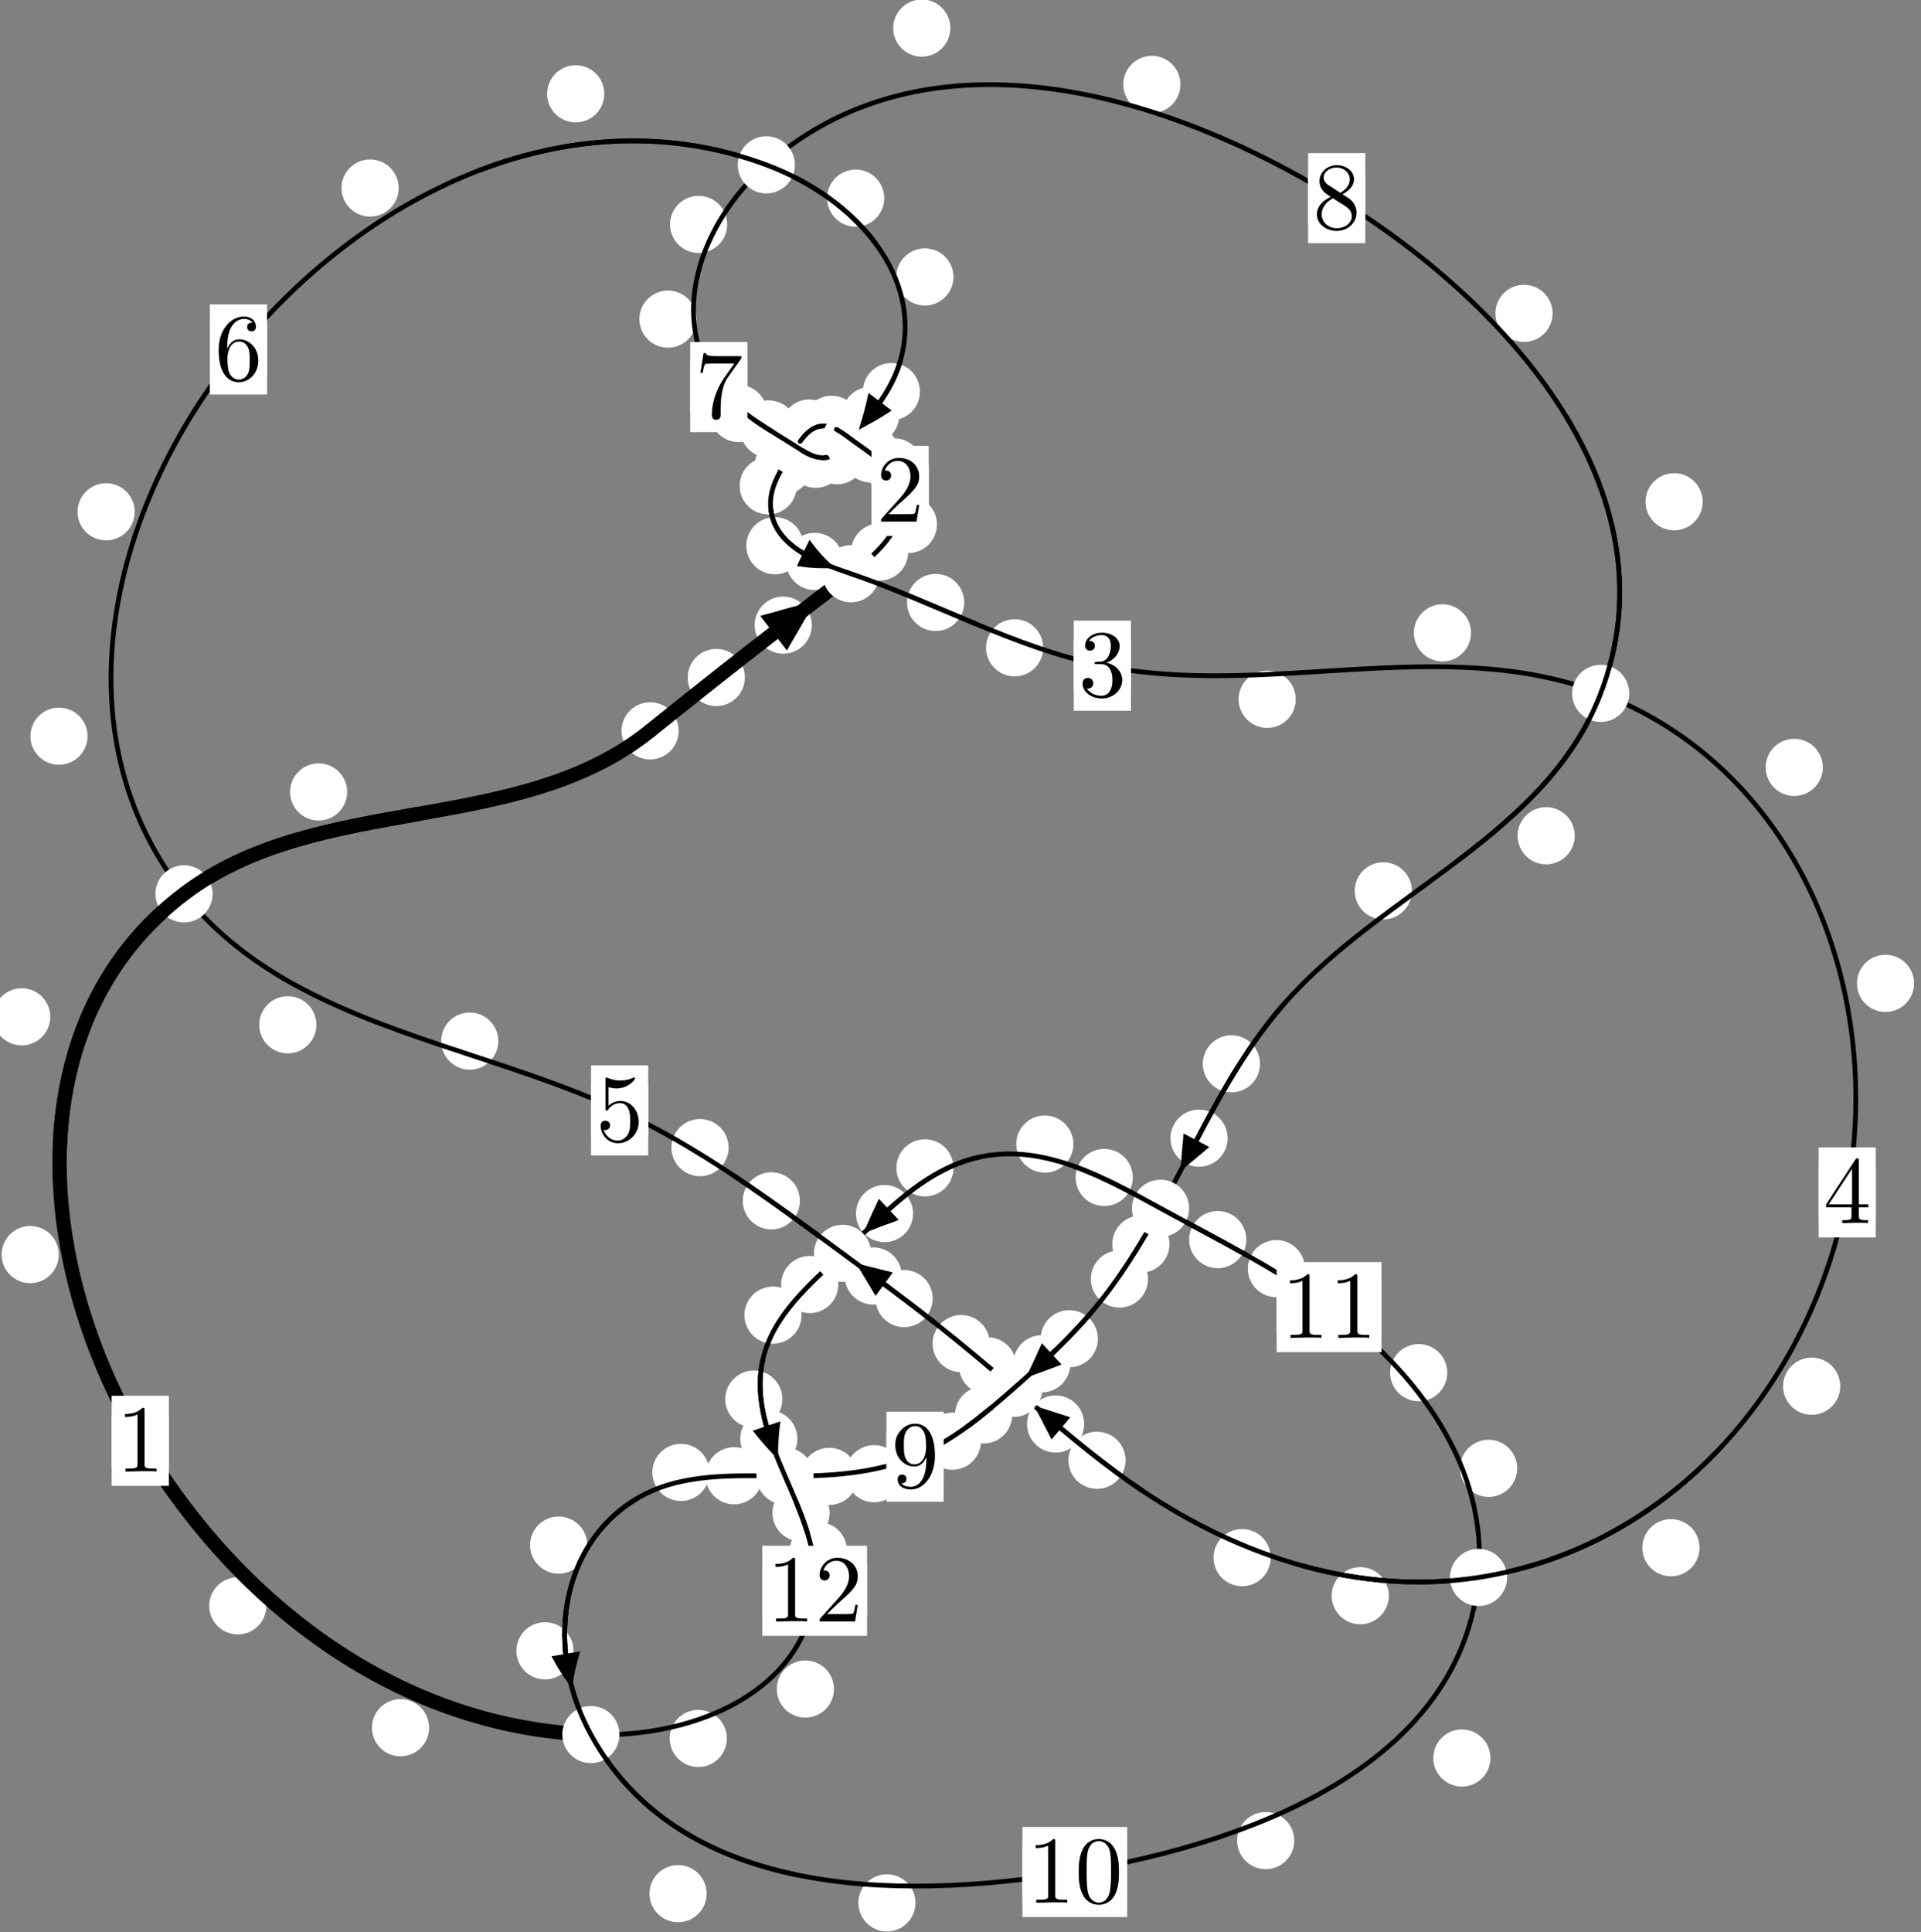 <?xml version="1.0"?>
<!-- Created by MetaPost 1.999 on 2021.07.06:0001 -->
<svg version="1.1" xmlns="http://www.w3.org/2000/svg" xmlns:xlink="http://www.w3.org/1999/xlink" width="200.917" height="202.038" viewBox="0 0 200.917 202.038">
<rect x="0" y="0" width="200.917" height="202.038" fill="#808080" stroke="none"/>
<!-- Original BoundingBox: -89.722412 -141.986633 111.194412 60.051544 -->
  <defs>
    <g transform="scale(0.01,0.01)" id="GLYPHcmr10_48">
      <path style="fill-rule: evenodd;" d="M460 -320C460 -400,455 -480,420 -554C374 -650,292 -666,250 -666C190 -666,117 -640,76 -547C44 -478,39 -400,39 -320C39 -245,43 -155,84 -79C127 2,200 22,249 22C303 22,379 1,423 -94C455 -163,460 -241,460 -320M249 -0C210 -0,151 -25,133 -121C122 -181,122 -273,122 -332C122 -396,122 -462,130 -516C149 -635,224 -644,249 -644C282 -644,348 -626,367 -527C377 -471,377 -395,377 -332C377 -257,377 -189,366 -125C351 -30,294 -0,249 -0"></path>
    </g>
    <g transform="scale(0.01,0.01)" id="GLYPHcmr10_49">
      <path style="fill-rule: evenodd;" d="M294 -640C294 -664,294 -666,271 -666C209 -602,121 -602,89 -602L89 -571C109 -571,168 -571,220 -597L220 -79C220 -43,217 -31,127 -31L95 -31L95 -0L257 -0L130 -3L217 -3L257 -3L297 -3L384 -3L419 -0L419 -31L387 -31C297 -31,294 -42,294 -79"></path>
    </g>
    <g transform="scale(0.01,0.01)" id="GLYPHcmr10_50">
      <path style="fill-rule: evenodd;" d="M127 -77L233 -180C389 -318,449 -372,449 -472C449 -586,359 -666,237 -666C124 -666,50 -574,50 -485C50 -429,100 -429,103 -429C120 -429,155 -441,155 -482C155 -508,137 -534,102 -534C94 -534,92 -534,89 -533C112 -598,166 -635,224 -635C315 -635,358 -554,358 -472C358 -392,308 -313,253 -251L61 -37C50 -26,50 -24,50 -0L421 -0L449 -174L424 -174C419 -144,412 -100,402 -85C395 -77,329 -77,307 -77"></path>
    </g>
    <g transform="scale(0.01,0.01)" id="GLYPHcmr10_51">
      <path style="fill-rule: evenodd;" d="M290 -352C372 -379,430 -449,430 -528C430 -610,342 -666,246 -666C145 -666,69 -606,69 -530C69 -497,91 -478,120 -478C151 -478,171 -500,171 -529C171 -579,124 -579,109 -579C140 -628,206 -641,242 -641C283 -641,338 -619,338 -529C338 -517,336 -459,310 -415C280 -367,246 -364,221 -363C213 -362,189 -360,182 -360C174 -359,167 -358,167 -348C167 -337,174 -337,191 -337L235 -337C317 -337,354 -269,354 -171C354 -35,285 -6,241 -6C198 -6,123 -23,88 -82C123 -77,154 -99,154 -137C154 -173,127 -193,98 -193C74 -193,42 -179,42 -135C42 -44,135 22,244 22C366 22,457 -69,457 -171C457 -253,394 -331,290 -352"></path>
    </g>
    <g transform="scale(0.01,0.01)" id="GLYPHcmr10_52">
      <path style="fill-rule: evenodd;" d="M294 -165L294 -78C294 -42,292 -31,218 -31L197 -31L197 -0L332 -0L238 -3L290 -3L332 -3L374 -3L427 -3L468 -0L468 -31L447 -31C373 -31,371 -42,371 -78L371 -165L471 -165L471 -196L371 -196L371 -651C371 -671,371 -677,355 -677C346 -677,343 -677,335 -665L28 -196L28 -165M300 -196L56 -196L300 -569"></path>
    </g>
    <g transform="scale(0.01,0.01)" id="GLYPHcmr10_53">
      <path style="fill-rule: evenodd;" d="M449 -201C449 -320,367 -420,259 -420C211 -420,168 -404,132 -369L132 -564C152 -558,185 -551,217 -551C340 -551,410 -642,410 -655C410 -661,407 -666,400 -666C399 -666,397 -666,392 -663C372 -654,323 -634,256 -634C216 -634,170 -641,123 -662C115 -665,113 -665,111 -665C101 -665,101 -657,101 -641L101 -345C101 -327,101 -319,115 -319C122 -319,124 -322,128 -328C139 -344,176 -398,257 -398C309 -398,334 -352,342 -334C358 -297,360 -258,360 -208C360 -173,360 -113,336 -71C312 -32,275 -6,229 -6C156 -6,99 -59,82 -118C85 -117,88 -116,99 -116C132 -116,149 -141,149 -165C149 -189,132 -214,99 -214C85 -214,50 -207,50 -161C50 -75,119 22,231 22C347 22,449 -74,449 -201"></path>
    </g>
    <g transform="scale(0.01,0.01)" id="GLYPHcmr10_54">
      <path style="fill-rule: evenodd;" d="M132 -328L132 -352C132 -605,256 -641,307 -641C331 -641,373 -635,395 -601C380 -601,340 -601,340 -556C340 -525,364 -510,386 -510C402 -510,432 -519,432 -558C432 -618,388 -666,305 -666C177 -666,42 -537,42 -316C42 -49,158 22,251 22C362 22,457 -72,457 -204C457 -331,368 -427,257 -427C189 -427,152 -376,132 -328M251 -6C188 -6,158 -66,152 -81C134 -128,134 -208,134 -226C134 -304,166 -404,256 -404C272 -404,318 -404,349 -342C367 -305,367 -254,367 -205C367 -157,367 -107,350 -71C320 -11,274 -6,251 -6"></path>
    </g>
    <g transform="scale(0.01,0.01)" id="GLYPHcmr10_55">
      <path style="fill-rule: evenodd;" d="M476 -609C485 -621,485 -623,485 -644L242 -644C120 -644,118 -657,114 -676L89 -676L56 -470L81 -470C84 -486,93 -549,106 -561C113 -567,191 -567,204 -567L411 -567C400 -551,321 -442,299 -409C209 -274,176 -135,176 -33C176 -23,176 22,222 22C268 22,268 -23,268 -33L268 -84C268 -139,271 -194,279 -248C283 -271,297 -357,341 -419"></path>
    </g>
    <g transform="scale(0.01,0.01)" id="GLYPHcmr10_56">
      <path style="fill-rule: evenodd;" d="M163 -457C117 -487,113 -521,113 -538C113 -599,178 -641,249 -641C322 -641,386 -589,386 -517C386 -460,347 -412,287 -377M309 -362C381 -399,430 -451,430 -517C430 -609,341 -666,250 -666C150 -666,69 -592,69 -499C69 -481,71 -436,113 -389C124 -377,161 -352,186 -335C128 -306,42 -250,42 -151C42 -45,144 22,249 22C362 22,457 -61,457 -168C457 -204,446 -249,408 -291C389 -312,373 -322,309 -362M209 -320L332 -242C360 -223,407 -193,407 -132C407 -58,332 -6,250 -6C164 -6,92 -68,92 -151C92 -209,124 -273,209 -320"></path>
    </g>
    <g transform="scale(0.01,0.01)" id="GLYPHcmr10_57">
      <path style="fill-rule: evenodd;" d="M367 -318L367 -286C367 -52,263 -6,205 -6C188 -6,134 -8,107 -42C151 -42,159 -71,159 -88C159 -119,135 -134,113 -134C97 -134,67 -125,67 -86C67 -19,121 22,206 22C335 22,457 -114,457 -329C457 -598,342 -666,253 -666C198 -666,149 -648,106 -603C65 -558,42 -516,42 -441C42 -316,130 -218,242 -218C303 -218,344 -260,367 -318M243 -241C227 -241,181 -241,150 -304C132 -341,132 -391,132 -440C132 -494,132 -541,153 -578C180 -628,218 -641,253 -641C299 -641,332 -607,349 -562C361 -530,365 -467,365 -421C365 -338,331 -241,243 -241"></path>
    </g>
  </defs>
  <path d="M77.906 70.851C77.906 70.059,77.591 69.298,77.03 68.738C76.47 68.178,75.709 67.863,74.917 67.863C74.124 67.863,73.364 68.178,72.803 68.738C72.243 69.298,71.928 70.059,71.928 70.851C71.928 71.644,72.243 72.404,72.803 72.965C73.364 73.525,74.124 73.84,74.917 73.84C75.709 73.84,76.47 73.525,77.03 72.965C77.591 72.404,77.906 71.644,77.906 70.851Z" style="fill: rgb(100%,100%,100%);stroke: none;"></path>
  <path d="M70.984 76.429C70.984 75.637,70.669 74.876,70.108 74.316C69.548 73.755,68.788 73.441,67.995 73.441C67.202 73.441,66.442 73.755,65.882 74.316C65.321 74.876,65.006 75.637,65.006 76.429C65.006 77.222,65.321 77.982,65.882 78.543C66.442 79.103,67.202 79.418,67.995 79.418C68.788 79.418,69.548 79.103,70.108 78.543C70.669 77.982,70.984 77.222,70.984 76.429Z" style="fill: rgb(100%,100%,100%);stroke: none;"></path>
  <path d="M94.988 57.724C94.988 56.931,94.673 56.171,94.112 55.61C93.552 55.05,92.792 54.735,91.999 54.735C91.206 54.735,90.446 55.05,89.886 55.61C89.325 56.171,89.01 56.931,89.01 57.724C89.01 58.516,89.325 59.277,89.886 59.837C90.446 60.398,91.206 60.713,91.999 60.713C92.792 60.713,93.552 60.398,94.112 59.837C94.673 59.277,94.988 58.516,94.988 57.724Z" style="fill: rgb(100%,100%,100%);stroke: none;"></path>
  <path d="M84.908 65.374C84.908 64.582,84.593 63.821,84.032 63.261C83.472 62.701,82.712 62.386,81.919 62.386C81.126 62.386,80.366 62.701,79.806 63.261C79.245 63.821,78.93 64.582,78.93 65.374C78.93 66.167,79.245 66.927,79.806 67.488C80.366 68.048,81.126 68.363,81.919 68.363C82.712 68.363,83.472 68.048,84.032 67.488C84.593 66.927,84.908 66.167,84.908 65.374Z" style="fill: rgb(100%,100%,100%);stroke: none;"></path>
  <path d="M96.512 48.825C96.512 48.033,96.197 47.272,95.636 46.712C95.076 46.152,94.316 45.837,93.523 45.837C92.73 45.837,91.97 46.152,91.41 46.712C90.849 47.272,90.534 48.033,90.534 48.825C90.534 49.618,90.849 50.378,91.41 50.939C91.97 51.499,92.73 51.814,93.523 51.814C94.316 51.814,95.076 51.499,95.636 50.939C96.197 50.378,96.512 49.618,96.512 48.825Z" style="fill: rgb(100%,100%,100%);stroke: none;"></path>
  <path d="M97.997 54.846C97.997 54.054,97.682 53.293,97.121 52.733C96.561 52.172,95.801 51.857,95.008 51.857C94.215 51.857,93.455 52.172,92.895 52.733C92.334 53.293,92.019 54.054,92.019 54.846C92.019 55.639,92.334 56.399,92.895 56.96C93.455 57.52,94.215 57.835,95.008 57.835C95.801 57.835,96.561 57.52,97.121 56.96C97.682 56.399,97.997 55.639,97.997 54.846Z" style="fill: rgb(100%,100%,100%);stroke: none;"></path>
  <path d="M91.009 45.2C91.009 44.407,90.694 43.647,90.133 43.087C89.573 42.526,88.813 42.211,88.02 42.211C87.227 42.211,86.467 42.526,85.907 43.087C85.346 43.647,85.031 44.407,85.031 45.2C85.031 45.993,85.346 46.753,85.907 47.313C86.467 47.874,87.227 48.189,88.02 48.189C88.813 48.189,89.573 47.874,90.133 47.313C90.694 46.753,91.009 45.993,91.009 45.2Z" style="fill: rgb(100%,100%,100%);stroke: none;"></path>
  <path d="M94.057 47.466C94.057 46.674,93.742 45.913,93.182 45.353C92.621 44.792,91.861 44.478,91.069 44.478C90.276 44.478,89.516 44.792,88.955 45.353C88.395 45.913,88.08 46.674,88.08 47.466C88.08 48.259,88.395 49.019,88.955 49.58C89.516 50.14,90.276 50.455,91.069 50.455C91.861 50.455,92.621 50.14,93.182 49.58C93.742 49.019,94.057 48.259,94.057 47.466Z" style="fill: rgb(100%,100%,100%);stroke: none;"></path>
  <path d="M87.643 44.764C87.643 43.971,87.328 43.211,86.767 42.651C86.207 42.09,85.447 41.775,84.654 41.775C83.861 41.775,83.101 42.09,82.541 42.651C81.98 43.211,81.665 43.971,81.665 44.764C81.665 45.557,81.98 46.317,82.541 46.877C83.101 47.438,83.861 47.753,84.654 47.753C85.447 47.753,86.207 47.438,86.767 46.877C87.328 46.317,87.643 45.557,87.643 44.764Z" style="fill: rgb(100%,100%,100%);stroke: none;"></path>
  <path d="M89.973 44.374C89.973 43.582,89.658 42.822,89.097 42.261C88.537 41.701,87.777 41.386,86.984 41.386C86.191 41.386,85.431 41.701,84.871 42.261C84.31 42.822,83.995 43.582,83.995 44.374C83.995 45.167,84.31 45.927,84.871 46.488C85.431 47.048,86.191 47.363,86.984 47.363C87.777 47.363,88.537 47.048,89.097 46.488C89.658 45.927,89.973 45.167,89.973 44.374Z" style="fill: rgb(100%,100%,100%);stroke: none;"></path>
  <path d="M84.9 48.727C84.9 47.934,84.585 47.174,84.025 46.614C83.464 46.053,82.704 45.738,81.911 45.738C81.119 45.738,80.359 46.053,79.798 46.614C79.238 47.174,78.923 47.934,78.923 48.727C78.923 49.52,79.238 50.28,79.798 50.84C80.359 51.401,81.119 51.716,81.911 51.716C82.704 51.716,83.464 51.401,84.025 50.84C84.585 50.28,84.9 49.52,84.9 48.727Z" style="fill: rgb(100%,100%,100%);stroke: none;"></path>
  <path d="M86.934 45.777C86.934 44.984,86.619 44.224,86.058 43.664C85.498 43.103,84.738 42.788,83.945 42.788C83.152 42.788,82.392 43.103,81.832 43.664C81.271 44.224,80.956 44.984,80.956 45.777C80.956 46.57,81.271 47.33,81.832 47.89C82.392 48.451,83.152 48.766,83.945 48.766C84.738 48.766,85.498 48.451,86.058 47.89C86.619 47.33,86.934 46.57,86.934 45.777Z" style="fill: rgb(100%,100%,100%);stroke: none;"></path>
  <path d="M84.033 57.07C84.033 56.277,83.718 55.517,83.157 54.956C82.597 54.396,81.837 54.081,81.044 54.081C80.251 54.081,79.491 54.396,78.931 54.956C78.37 55.517,78.055 56.277,78.055 57.07C78.055 57.863,78.37 58.623,78.931 59.183C79.491 59.744,80.251 60.059,81.044 60.059C81.837 60.059,82.597 59.744,83.157 59.183C83.718 58.623,84.033 57.863,84.033 57.07Z" style="fill: rgb(100%,100%,100%);stroke: none;"></path>
  <path d="M83.336 50.811C83.336 50.018,83.021 49.258,82.46 48.697C81.9 48.137,81.14 47.822,80.347 47.822C79.554 47.822,78.794 48.137,78.234 48.697C77.673 49.258,77.358 50.018,77.358 50.811C77.358 51.603,77.673 52.363,78.234 52.924C78.794 53.484,79.554 53.799,80.347 53.799C81.14 53.799,81.9 53.484,82.46 52.924C83.021 52.363,83.336 51.603,83.336 50.811Z" style="fill: rgb(100%,100%,100%);stroke: none;"></path>
  <path d="M100.846 63.004C100.846 62.211,100.531 61.451,99.971 60.89C99.41 60.33,98.65 60.015,97.857 60.015C97.065 60.015,96.305 60.33,95.744 60.89C95.184 61.451,94.869 62.211,94.869 63.004C94.869 63.796,95.184 64.556,95.744 65.117C96.305 65.677,97.065 65.992,97.857 65.992C98.65 65.992,99.41 65.677,99.971 65.117C100.531 64.556,100.846 63.796,100.846 63.004Z" style="fill: rgb(100%,100%,100%);stroke: none;"></path>
  <path d="M88.192 58.713C88.192 57.92,87.877 57.16,87.317 56.599C86.756 56.039,85.996 55.724,85.204 55.724C84.411 55.724,83.651 56.039,83.09 56.599C82.53 57.16,82.215 57.92,82.215 58.713C82.215 59.505,82.53 60.265,83.09 60.826C83.651 61.386,84.411 61.701,85.204 61.701C85.996 61.701,86.756 61.386,87.317 60.826C87.877 60.265,88.192 59.505,88.192 58.713Z" style="fill: rgb(100%,100%,100%);stroke: none;"></path>
  <path d="M135.524 73.131C135.524 72.339,135.209 71.578,134.649 71.018C134.088 70.457,133.328 70.143,132.535 70.143C131.743 70.143,130.982 70.457,130.422 71.018C129.862 71.578,129.547 72.339,129.547 73.131C129.547 73.924,129.862 74.684,130.422 75.245C130.982 75.805,131.743 76.12,132.535 76.12C133.328 76.12,134.088 75.805,134.649 75.245C135.209 74.684,135.524 73.924,135.524 73.131Z" style="fill: rgb(100%,100%,100%);stroke: none;"></path>
  <path d="M109.107 67.744C109.107 66.951,108.792 66.191,108.231 65.63C107.671 65.07,106.911 64.755,106.118 64.755C105.325 64.755,104.565 65.07,104.005 65.63C103.444 66.191,103.129 66.951,103.129 67.744C103.129 68.536,103.444 69.297,104.005 69.857C104.565 70.417,105.325 70.732,106.118 70.732C106.911 70.732,107.671 70.417,108.231 69.857C108.792 69.297,109.107 68.536,109.107 67.744Z" style="fill: rgb(100%,100%,100%);stroke: none;"></path>
  <path d="M190.649 80.252C190.649 79.459,190.334 78.699,189.774 78.139C189.213 77.578,188.453 77.263,187.66 77.263C186.868 77.263,186.107 77.578,185.547 78.139C184.986 78.699,184.672 79.459,184.672 80.252C184.672 81.045,184.986 81.805,185.547 82.365C186.107 82.926,186.868 83.241,187.66 83.241C188.453 83.241,189.213 82.926,189.774 82.365C190.334 81.805,190.649 81.045,190.649 80.252Z" style="fill: rgb(100%,100%,100%);stroke: none;"></path>
  <path d="M153.855 66.18C153.855 65.388,153.54 64.627,152.98 64.067C152.419 63.506,151.659 63.191,150.867 63.191C150.074 63.191,149.314 63.506,148.753 64.067C148.193 64.627,147.878 65.388,147.878 66.18C147.878 66.973,148.193 67.733,148.753 68.294C149.314 68.854,150.074 69.169,150.867 69.169C151.659 69.169,152.419 68.854,152.98 68.294C153.54 67.733,153.855 66.973,153.855 66.18Z" style="fill: rgb(100%,100%,100%);stroke: none;"></path>
  <path d="M192.471 144.965C192.471 144.173,192.156 143.412,191.596 142.852C191.035 142.291,190.275 141.977,189.482 141.977C188.69 141.977,187.93 142.291,187.369 142.852C186.809 143.412,186.494 144.173,186.494 144.965C186.494 145.758,186.809 146.518,187.369 147.079C187.93 147.639,188.69 147.954,189.482 147.954C190.275 147.954,191.035 147.639,191.596 147.079C192.156 146.518,192.471 145.758,192.471 144.965Z" style="fill: rgb(100%,100%,100%);stroke: none;"></path>
  <path d="M200.194 102.839C200.194 102.046,199.879 101.286,199.319 100.726C198.759 100.165,197.998 99.85,197.206 99.85C196.413 99.85,195.653 100.165,195.092 100.726C194.532 101.286,194.217 102.046,194.217 102.839C194.217 103.632,194.532 104.392,195.092 104.952C195.653 105.513,196.413 105.828,197.206 105.828C197.998 105.828,198.759 105.513,199.319 104.952C199.879 104.392,200.194 103.632,200.194 102.839Z" style="fill: rgb(100%,100%,100%);stroke: none;"></path>
  <path d="M145.256 166.874C145.256 166.082,144.941 165.321,144.381 164.761C143.82 164.2,143.06 163.885,142.268 163.885C141.475 163.885,140.715 164.2,140.154 164.761C139.594 165.321,139.279 166.082,139.279 166.874C139.279 167.667,139.594 168.427,140.154 168.988C140.715 169.548,141.475 169.863,142.268 169.863C143.06 169.863,143.82 169.548,144.381 168.988C144.941 168.427,145.256 167.667,145.256 166.874Z" style="fill: rgb(100%,100%,100%);stroke: none;"></path>
  <path d="M177.752 161.856C177.752 161.064,177.437 160.303,176.877 159.743C176.316 159.182,175.556 158.867,174.764 158.867C173.971 158.867,173.211 159.182,172.65 159.743C172.09 160.303,171.775 161.064,171.775 161.856C171.775 162.649,172.09 163.409,172.65 163.97C173.211 164.53,173.971 164.845,174.764 164.845C175.556 164.845,176.316 164.53,176.877 163.97C177.437 163.409,177.752 162.649,177.752 161.856Z" style="fill: rgb(100%,100%,100%);stroke: none;"></path>
  <path d="M117.724 152.712C117.724 151.919,117.409 151.159,116.849 150.598C116.288 150.038,115.528 149.723,114.735 149.723C113.943 149.723,113.182 150.038,112.622 150.598C112.061 151.159,111.746 151.919,111.746 152.712C111.746 153.504,112.061 154.265,112.622 154.825C113.182 155.386,113.943 155.7,114.735 155.7C115.528 155.7,116.288 155.386,116.849 154.825C117.409 154.265,117.724 153.504,117.724 152.712Z" style="fill: rgb(100%,100%,100%);stroke: none;"></path>
  <path d="M132.902 162.893C132.902 162.101,132.587 161.341,132.027 160.78C131.466 160.22,130.706 159.905,129.913 159.905C129.121 159.905,128.361 160.22,127.8 160.78C127.24 161.341,126.925 162.101,126.925 162.893C126.925 163.686,127.24 164.446,127.8 165.007C128.361 165.567,129.121 165.882,129.913 165.882C130.706 165.882,131.466 165.567,132.027 165.007C132.587 164.446,132.902 163.686,132.902 162.893Z" style="fill: rgb(100%,100%,100%);stroke: none;"></path>
  <path d="M106.284 142.836C106.284 142.043,105.969 141.283,105.409 140.722C104.848 140.162,104.088 139.847,103.296 139.847C102.503 139.847,101.743 140.162,101.182 140.722C100.622 141.283,100.307 142.043,100.307 142.836C100.307 143.628,100.622 144.388,101.182 144.949C101.743 145.509,102.503 145.824,103.296 145.824C104.088 145.824,104.848 145.509,105.409 144.949C105.969 144.388,106.284 143.628,106.284 142.836Z" style="fill: rgb(100%,100%,100%);stroke: none;"></path>
  <path d="M113.395 148.916C113.395 148.124,113.08 147.363,112.52 146.803C111.959 146.243,111.199 145.928,110.407 145.928C109.614 145.928,108.854 146.243,108.293 146.803C107.733 147.363,107.418 148.124,107.418 148.916C107.418 149.709,107.733 150.469,108.293 151.03C108.854 151.59,109.614 151.905,110.407 151.905C111.199 151.905,111.959 151.59,112.52 151.03C113.08 150.469,113.395 149.709,113.395 148.916Z" style="fill: rgb(100%,100%,100%);stroke: none;"></path>
  <path d="M97.548 135.801C97.548 135.008,97.233 134.248,96.673 133.688C96.112 133.127,95.352 132.812,94.559 132.812C93.767 132.812,93.006 133.127,92.446 133.688C91.885 134.248,91.57 135.008,91.57 135.801C91.57 136.594,91.885 137.354,92.446 137.914C93.006 138.475,93.767 138.79,94.559 138.79C95.352 138.79,96.112 138.475,96.673 137.914C97.233 137.354,97.548 136.594,97.548 135.801Z" style="fill: rgb(100%,100%,100%);stroke: none;"></path>
  <path d="M103.52 140.509C103.52 139.717,103.205 138.956,102.645 138.396C102.084 137.835,101.324 137.521,100.531 137.521C99.739 137.521,98.978 137.835,98.418 138.396C97.857 138.956,97.543 139.717,97.543 140.509C97.543 141.302,97.857 142.062,98.418 142.623C98.978 143.183,99.739 143.498,100.531 143.498C101.324 143.498,102.084 143.183,102.645 142.623C103.205 142.062,103.52 141.302,103.52 140.509Z" style="fill: rgb(100%,100%,100%);stroke: none;"></path>
  <path d="M83.663 125.581C83.663 124.789,83.348 124.028,82.788 123.468C82.227 122.907,81.467 122.592,80.674 122.592C79.882 122.592,79.122 122.907,78.561 123.468C78.001 124.028,77.686 124.789,77.686 125.581C77.686 126.374,78.001 127.134,78.561 127.695C79.122 128.255,79.882 128.57,80.674 128.57C81.467 128.57,82.227 128.255,82.788 127.695C83.348 127.134,83.663 126.374,83.663 125.581Z" style="fill: rgb(100%,100%,100%);stroke: none;"></path>
  <path d="M94.327 133.441C94.327 132.648,94.012 131.888,93.452 131.328C92.891 130.767,92.131 130.452,91.338 130.452C90.546 130.452,89.785 130.767,89.225 131.328C88.664 131.888,88.35 132.648,88.35 133.441C88.35 134.234,88.664 134.994,89.225 135.554C89.785 136.115,90.546 136.43,91.338 136.43C92.131 136.43,92.891 136.115,93.452 135.554C94.012 134.994,94.327 134.234,94.327 133.441Z" style="fill: rgb(100%,100%,100%);stroke: none;"></path>
  <path d="M52.117 108.873C52.117 108.08,51.802 107.32,51.242 106.76C50.681 106.199,49.921 105.884,49.128 105.884C48.336 105.884,47.576 106.199,47.015 106.76C46.455 107.32,46.14 108.08,46.14 108.873C46.14 109.666,46.455 110.426,47.015 110.986C47.576 111.547,48.336 111.862,49.128 111.862C49.921 111.862,50.681 111.547,51.242 110.986C51.802 110.426,52.117 109.666,52.117 108.873Z" style="fill: rgb(100%,100%,100%);stroke: none;"></path>
  <path d="M76.203 120.014C76.203 119.221,75.888 118.461,75.327 117.901C74.767 117.34,74.007 117.025,73.214 117.025C72.421 117.025,71.661 117.34,71.101 117.901C70.54 118.461,70.225 119.221,70.225 120.014C70.225 120.807,70.54 121.567,71.101 122.128C71.661 122.688,72.421 123.003,73.214 123.003C74.007 123.003,74.767 122.688,75.327 122.128C75.888 121.567,76.203 120.807,76.203 120.014Z" style="fill: rgb(100%,100%,100%);stroke: none;"></path>
  <path d="M9.157 76.988C9.157 76.195,8.842 75.435,8.282 74.874C7.721 74.314,6.961 73.999,6.168 73.999C5.376 73.999,4.615 74.314,4.055 74.874C3.494 75.435,3.179 76.195,3.179 76.988C3.179 77.78,3.494 78.541,4.055 79.101C4.615 79.661,5.376 79.976,6.168 79.976C6.961 79.976,7.721 79.661,8.282 79.101C8.842 78.541,9.157 77.78,9.157 76.988Z" style="fill: rgb(100%,100%,100%);stroke: none;"></path>
  <path d="M33.092 107.169C33.092 106.376,32.777 105.616,32.216 105.056C31.656 104.495,30.896 104.18,30.103 104.18C29.31 104.18,28.55 104.495,27.99 105.056C27.429 105.616,27.114 106.376,27.114 107.169C27.114 107.962,27.429 108.722,27.99 109.282C28.55 109.843,29.31 110.158,30.103 110.158C30.896 110.158,31.656 109.843,32.216 109.282C32.777 108.722,33.092 107.962,33.092 107.169Z" style="fill: rgb(100%,100%,100%);stroke: none;"></path>
  <path d="M41.696 19.663C41.696 18.871,41.381 18.111,40.821 17.55C40.26 16.99,39.5 16.675,38.707 16.675C37.915 16.675,37.154 16.99,36.594 17.55C36.033 18.111,35.718 18.871,35.718 19.663C35.718 20.456,36.033 21.216,36.594 21.777C37.154 22.337,37.915 22.652,38.707 22.652C39.5 22.652,40.26 22.337,40.821 21.777C41.381 21.216,41.696 20.456,41.696 19.663Z" style="fill: rgb(100%,100%,100%);stroke: none;"></path>
  <path d="M14.086 53.521C14.086 52.729,13.771 51.969,13.211 51.408C12.65 50.848,11.89 50.533,11.097 50.533C10.305 50.533,9.545 50.848,8.984 51.408C8.424 51.969,8.109 52.729,8.109 53.521C8.109 54.314,8.424 55.074,8.984 55.635C9.545 56.195,10.305 56.51,11.097 56.51C11.89 56.51,12.65 56.195,13.211 55.635C13.771 55.074,14.086 54.314,14.086 53.521Z" style="fill: rgb(100%,100%,100%);stroke: none;"></path>
  <path d="M92.485 20.721C92.485 19.928,92.17 19.168,91.609 18.607C91.049 18.047,90.289 17.732,89.496 17.732C88.703 17.732,87.943 18.047,87.383 18.607C86.822 19.168,86.507 19.928,86.507 20.721C86.507 21.513,86.822 22.274,87.383 22.834C87.943 23.395,88.703 23.709,89.496 23.709C90.289 23.709,91.049 23.395,91.609 22.834C92.17 22.274,92.485 21.513,92.485 20.721Z" style="fill: rgb(100%,100%,100%);stroke: none;"></path>
  <path d="M63.2 9.812C63.2 9.019,62.885 8.259,62.325 7.698C61.764 7.138,61.004 6.823,60.211 6.823C59.419 6.823,58.659 7.138,58.098 7.698C57.538 8.259,57.223 9.019,57.223 9.812C57.223 10.604,57.538 11.364,58.098 11.925C58.659 12.485,59.419 12.8,60.211 12.8C61.004 12.8,61.764 12.485,62.325 11.925C62.885 11.364,63.2 10.604,63.2 9.812Z" style="fill: rgb(100%,100%,100%);stroke: none;"></path>
  <path d="M96.216 40.954C96.216 40.161,95.901 39.401,95.341 38.841C94.781 38.28,94.02 37.965,93.228 37.965C92.435 37.965,91.675 38.28,91.114 38.841C90.554 39.401,90.239 40.161,90.239 40.954C90.239 41.747,90.554 42.507,91.114 43.067C91.675 43.628,92.435 43.943,93.228 43.943C94.02 43.943,94.781 43.628,95.341 43.067C95.901 42.507,96.216 41.747,96.216 40.954Z" style="fill: rgb(100%,100%,100%);stroke: none;"></path>
  <path d="M99.72 28.962C99.72 28.17,99.405 27.409,98.845 26.849C98.284 26.288,97.524 25.974,96.732 25.974C95.939 25.974,95.179 26.288,94.618 26.849C94.058 27.409,93.743 28.17,93.743 28.962C93.743 29.755,94.058 30.515,94.618 31.076C95.179 31.636,95.939 31.951,96.732 31.951C97.524 31.951,98.284 31.636,98.845 31.076C99.405 30.515,99.72 29.755,99.72 28.962Z" style="fill: rgb(100%,100%,100%);stroke: none;"></path>
  <path d="M91.289 46.775C91.289 45.982,90.974 45.222,90.414 44.661C89.853 44.101,89.093 43.786,88.3 43.786C87.508 43.786,86.747 44.101,86.187 44.661C85.626 45.222,85.311 45.982,85.311 46.775C85.311 47.567,85.626 48.328,86.187 48.888C86.747 49.449,87.508 49.763,88.3 49.763C89.093 49.763,89.853 49.449,90.414 48.888C90.974 48.328,91.289 47.567,91.289 46.775Z" style="fill: rgb(100%,100%,100%);stroke: none;"></path>
  <path d="M94.044 43.444C94.044 42.651,93.729 41.891,93.168 41.331C92.608 40.77,91.848 40.455,91.055 40.455C90.262 40.455,89.502 40.77,88.942 41.331C88.381 41.891,88.066 42.651,88.066 43.444C88.066 44.237,88.381 44.997,88.942 45.557C89.502 46.118,90.262 46.433,91.055 46.433C91.848 46.433,92.608 46.118,93.168 45.557C93.729 44.997,94.044 44.237,94.044 43.444Z" style="fill: rgb(100%,100%,100%);stroke: none;"></path>
  <path d="M88.302 48.026C88.302 47.233,87.987 46.473,87.427 45.913C86.866 45.352,86.106 45.037,85.313 45.037C84.521 45.037,83.761 45.352,83.2 45.913C82.64 46.473,82.325 47.233,82.325 48.026C82.325 48.819,82.64 49.579,83.2 50.139C83.761 50.7,84.521 51.015,85.313 51.015C86.106 51.015,86.866 50.7,87.427 50.139C87.987 49.579,88.302 48.819,88.302 48.026Z" style="fill: rgb(100%,100%,100%);stroke: none;"></path>
  <path d="M90.532 47.659C90.532 46.866,90.217 46.106,89.656 45.546C89.096 44.985,88.336 44.67,87.543 44.67C86.75 44.67,85.99 44.985,85.43 45.546C84.869 46.106,84.554 46.866,84.554 47.659C84.554 48.452,84.869 49.212,85.43 49.772C85.99 50.333,86.75 50.648,87.543 50.648C88.336 50.648,89.096 50.333,89.656 49.772C90.217 49.212,90.532 48.452,90.532 47.659Z" style="fill: rgb(100%,100%,100%);stroke: none;"></path>
  <path d="M83.387 44.861C83.387 44.069,83.072 43.309,82.511 42.748C81.951 42.188,81.191 41.873,80.398 41.873C79.605 41.873,78.845 42.188,78.285 42.748C77.724 43.309,77.409 44.069,77.409 44.861C77.409 45.654,77.724 46.414,78.285 46.975C78.845 47.535,79.605 47.85,80.398 47.85C81.191 47.85,81.951 47.535,82.511 46.975C83.072 46.414,83.387 45.654,83.387 44.861Z" style="fill: rgb(100%,100%,100%);stroke: none;"></path>
  <path d="M87.26 47.353C87.26 46.56,86.945 45.8,86.384 45.24C85.824 44.679,85.064 44.364,84.271 44.364C83.478 44.364,82.718 44.679,82.158 45.24C81.597 45.8,81.282 46.56,81.282 47.353C81.282 48.146,81.597 48.906,82.158 49.466C82.718 50.027,83.478 50.342,84.271 50.342C85.064 50.342,85.824 50.027,86.384 49.466C86.945 48.906,87.26 48.146,87.26 47.353Z" style="fill: rgb(100%,100%,100%);stroke: none;"></path>
  <path d="M72.853 33.374C72.853 32.581,72.538 31.821,71.977 31.26C71.417 30.7,70.656 30.385,69.864 30.385C69.071 30.385,68.311 30.7,67.75 31.26C67.19 31.821,66.875 32.581,66.875 33.374C66.875 34.166,67.19 34.926,67.75 35.487C68.311 36.047,69.071 36.362,69.864 36.362C70.656 36.362,71.417 36.047,71.977 35.487C72.538 34.926,72.853 34.166,72.853 33.374Z" style="fill: rgb(100%,100%,100%);stroke: none;"></path>
  <path d="M80.239 43.243C80.239 42.45,79.924 41.69,79.363 41.129C78.803 40.569,78.043 40.254,77.25 40.254C76.457 40.254,75.697 40.569,75.137 41.129C74.576 41.69,74.261 42.45,74.261 43.243C74.261 44.035,74.576 44.795,75.137 45.356C75.697 45.916,76.457 46.231,77.25 46.231C78.043 46.231,78.803 45.916,79.363 45.356C79.924 44.795,80.239 44.035,80.239 43.243Z" style="fill: rgb(100%,100%,100%);stroke: none;"></path>
  <path d="M99.398 2.937C99.398 2.145,99.083 1.384,98.522 0.824C97.962 0.263,97.202 -0.052,96.409 -0.052C95.616 -0.052,94.856 0.263,94.296 0.824C93.735 1.384,93.42 2.145,93.42 2.937C93.42 3.73,93.735 4.49,94.296 5.051C94.856 5.611,95.616 5.926,96.409 5.926C97.202 5.926,97.962 5.611,98.522 5.051C99.083 4.49,99.398 3.73,99.398 2.937Z" style="fill: rgb(100%,100%,100%);stroke: none;"></path>
  <path d="M76.058 23.47C76.058 22.677,75.743 21.917,75.182 21.357C74.622 20.796,73.861 20.481,73.069 20.481C72.276 20.481,71.516 20.796,70.955 21.357C70.395 21.917,70.08 22.677,70.08 23.47C70.08 24.263,70.395 25.023,70.955 25.583C71.516 26.144,72.276 26.459,73.069 26.459C73.861 26.459,74.622 26.144,75.182 25.583C75.743 25.023,76.058 24.263,76.058 23.47Z" style="fill: rgb(100%,100%,100%);stroke: none;"></path>
  <path d="M162.384 32.773C162.384 31.981,162.069 31.22,161.509 30.66C160.948 30.099,160.188 29.785,159.396 29.785C158.603 29.785,157.843 30.099,157.282 30.66C156.722 31.22,156.407 31.981,156.407 32.773C156.407 33.566,156.722 34.326,157.282 34.887C157.843 35.447,158.603 35.762,159.396 35.762C160.188 35.762,160.948 35.447,161.509 34.887C162.069 34.326,162.384 33.566,162.384 32.773Z" style="fill: rgb(100%,100%,100%);stroke: none;"></path>
  <path d="M123.462 8.826C123.462 8.034,123.147 7.273,122.586 6.713C122.026 6.153,121.266 5.838,120.473 5.838C119.68 5.838,118.92 6.153,118.36 6.713C117.799 7.273,117.484 8.034,117.484 8.826C117.484 9.619,117.799 10.379,118.36 10.94C118.92 11.5,119.68 11.815,120.473 11.815C121.266 11.815,122.026 11.5,122.586 10.94C123.147 10.379,123.462 9.619,123.462 8.826Z" style="fill: rgb(100%,100%,100%);stroke: none;"></path>
  <path d="M164.702 87.4C164.702 86.607,164.387 85.847,163.826 85.287C163.266 84.726,162.506 84.411,161.713 84.411C160.92 84.411,160.16 84.726,159.6 85.287C159.039 85.847,158.724 86.607,158.724 87.4C158.724 88.193,159.039 88.953,159.6 89.513C160.16 90.074,160.92 90.389,161.713 90.389C162.506 90.389,163.266 90.074,163.826 89.513C164.387 88.953,164.702 88.193,164.702 87.4Z" style="fill: rgb(100%,100%,100%);stroke: none;"></path>
  <path d="M178.086 52.474C178.086 51.681,177.771 50.921,177.21 50.361C176.65 49.8,175.89 49.485,175.097 49.485C174.304 49.485,173.544 49.8,172.984 50.361C172.423 50.921,172.108 51.681,172.108 52.474C172.108 53.267,172.423 54.027,172.984 54.587C173.544 55.148,174.304 55.463,175.097 55.463C175.89 55.463,176.65 55.148,177.21 54.587C177.771 54.027,178.086 53.267,178.086 52.474Z" style="fill: rgb(100%,100%,100%);stroke: none;"></path>
  <path d="M131.781 111.25C131.781 110.457,131.466 109.697,130.906 109.136C130.345 108.576,129.585 108.261,128.792 108.261C128 108.261,127.24 108.576,126.679 109.136C126.119 109.697,125.804 110.457,125.804 111.25C125.804 112.042,126.119 112.803,126.679 113.363C127.24 113.923,128 114.238,128.792 114.238C129.585 114.238,130.345 113.923,130.906 113.363C131.466 112.803,131.781 112.042,131.781 111.25Z" style="fill: rgb(100%,100%,100%);stroke: none;"></path>
  <path d="M147.667 93.163C147.667 92.37,147.353 91.61,146.792 91.049C146.232 90.489,145.471 90.174,144.679 90.174C143.886 90.174,143.126 90.489,142.565 91.049C142.005 91.61,141.69 92.37,141.69 93.163C141.69 93.955,142.005 94.716,142.565 95.276C143.126 95.836,143.886 96.151,144.679 96.151C145.471 96.151,146.232 95.836,146.792 95.276C147.353 94.716,147.667 93.955,147.667 93.163Z" style="fill: rgb(100%,100%,100%);stroke: none;"></path>
  <path d="M122.312 130.103C122.312 129.31,121.997 128.55,121.436 127.99C120.876 127.429,120.115 127.114,119.323 127.114C118.53 127.114,117.77 127.429,117.209 127.99C116.649 128.55,116.334 129.31,116.334 130.103C116.334 130.896,116.649 131.656,117.209 132.216C117.77 132.777,118.53 133.092,119.323 133.092C120.115 133.092,120.876 132.777,121.436 132.216C121.997 131.656,122.312 130.896,122.312 130.103Z" style="fill: rgb(100%,100%,100%);stroke: none;"></path>
  <path d="M128.397 119.028C128.397 118.235,128.082 117.475,127.521 116.914C126.961 116.354,126.201 116.039,125.408 116.039C124.615 116.039,123.855 116.354,123.295 116.914C122.734 117.475,122.419 118.235,122.419 119.028C122.419 119.82,122.734 120.581,123.295 121.141C123.855 121.702,124.615 122.016,125.408 122.016C126.201 122.016,126.961 121.702,127.521 121.141C128.082 120.581,128.397 119.82,128.397 119.028Z" style="fill: rgb(100%,100%,100%);stroke: none;"></path>
  <path d="M114.826 140.002C114.826 139.209,114.511 138.449,113.951 137.888C113.39 137.328,112.63 137.013,111.837 137.013C111.045 137.013,110.284 137.328,109.724 137.888C109.163 138.449,108.848 139.209,108.848 140.002C108.848 140.794,109.163 141.554,109.724 142.115C110.284 142.675,111.045 142.99,111.837 142.99C112.63 142.99,113.39 142.675,113.951 142.115C114.511 141.554,114.826 140.794,114.826 140.002Z" style="fill: rgb(100%,100%,100%);stroke: none;"></path>
  <path d="M120.07 133.754C120.07 132.961,119.755 132.201,119.194 131.641C118.634 131.08,117.873 130.765,117.081 130.765C116.288 130.765,115.528 131.08,114.967 131.641C114.407 132.201,114.092 132.961,114.092 133.754C114.092 134.547,114.407 135.307,114.967 135.867C115.528 136.428,116.288 136.743,117.081 136.743C117.873 136.743,118.634 136.428,119.194 135.867C119.755 135.307,120.07 134.547,120.07 133.754Z" style="fill: rgb(100%,100%,100%);stroke: none;"></path>
  <path d="M105.861 147.966C105.861 147.173,105.546 146.413,104.986 145.853C104.425 145.292,103.665 144.977,102.872 144.977C102.08 144.977,101.32 145.292,100.759 145.853C100.199 146.413,99.884 147.173,99.884 147.966C99.884 148.759,100.199 149.519,100.759 150.079C101.32 150.64,102.08 150.955,102.872 150.955C103.665 150.955,104.425 150.64,104.986 150.079C105.546 149.519,105.861 148.759,105.861 147.966Z" style="fill: rgb(100%,100%,100%);stroke: none;"></path>
  <path d="M111.947 142.621C111.947 141.828,111.632 141.068,111.072 140.508C110.511 139.947,109.751 139.632,108.958 139.632C108.166 139.632,107.406 139.947,106.845 140.508C106.285 141.068,105.97 141.828,105.97 142.621C105.97 143.414,106.285 144.174,106.845 144.734C107.406 145.295,108.166 145.61,108.958 145.61C109.751 145.61,110.511 145.295,111.072 144.734C111.632 144.174,111.947 143.414,111.947 142.621Z" style="fill: rgb(100%,100%,100%);stroke: none;"></path>
  <path d="M94.415 154.115C94.415 153.322,94.1 152.562,93.539 152.002C92.979 151.441,92.218 151.126,91.426 151.126C90.633 151.126,89.873 151.441,89.312 152.002C88.752 152.562,88.437 153.322,88.437 154.115C88.437 154.908,88.752 155.668,89.312 156.228C89.873 156.789,90.633 157.104,91.426 157.104C92.218 157.104,92.979 156.789,93.539 156.228C94.1 155.668,94.415 154.908,94.415 154.115Z" style="fill: rgb(100%,100%,100%);stroke: none;"></path>
  <path d="M102.595 150.716C102.595 149.923,102.28 149.163,101.72 148.602C101.159 148.042,100.399 147.727,99.606 147.727C98.814 147.727,98.054 148.042,97.493 148.602C96.933 149.163,96.618 149.923,96.618 150.716C96.618 151.508,96.933 152.269,97.493 152.829C98.054 153.389,98.814 153.704,99.606 153.704C100.399 153.704,101.159 153.389,101.72 152.829C102.28 152.269,102.595 151.508,102.595 150.716Z" style="fill: rgb(100%,100%,100%);stroke: none;"></path>
  <path d="M79.77 154.329C79.77 153.537,79.455 152.777,78.895 152.216C78.334 151.656,77.574 151.341,76.781 151.341C75.989 151.341,75.229 151.656,74.668 152.216C74.108 152.777,73.793 153.537,73.793 154.329C73.793 155.122,74.108 155.882,74.668 156.443C75.229 157.003,75.989 157.318,76.781 157.318C77.574 157.318,78.334 157.003,78.895 156.443C79.455 155.882,79.77 155.122,79.77 154.329Z" style="fill: rgb(100%,100%,100%);stroke: none;"></path>
  <path d="M89.723 154.395C89.723 153.602,89.408 152.842,88.848 152.281C88.287 151.721,87.527 151.406,86.734 151.406C85.942 151.406,85.181 151.721,84.621 152.281C84.061 152.842,83.746 153.602,83.746 154.395C83.746 155.187,84.061 155.947,84.621 156.508C85.181 157.068,85.942 157.383,86.734 157.383C87.527 157.383,88.287 157.068,88.848 156.508C89.408 155.947,89.723 155.187,89.723 154.395Z" style="fill: rgb(100%,100%,100%);stroke: none;"></path>
  <path d="M61.419 161.582C61.419 160.789,61.104 160.029,60.543 159.469C59.983 158.908,59.223 158.593,58.43 158.593C57.637 158.593,56.877 158.908,56.317 159.469C55.756 160.029,55.441 160.789,55.441 161.582C55.441 162.375,55.756 163.135,56.317 163.695C56.877 164.256,57.637 164.571,58.43 164.571C59.223 164.571,59.983 164.256,60.543 163.695C61.104 163.135,61.419 162.375,61.419 161.582Z" style="fill: rgb(100%,100%,100%);stroke: none;"></path>
  <path d="M74.208 153.98C74.208 153.188,73.893 152.428,73.333 151.867C72.772 151.307,72.012 150.992,71.219 150.992C70.427 150.992,69.667 151.307,69.106 151.867C68.546 152.428,68.231 153.188,68.231 153.98C68.231 154.773,68.546 155.533,69.106 156.094C69.667 156.654,70.427 156.969,71.219 156.969C72.012 156.969,72.772 156.654,73.333 156.094C73.893 155.533,74.208 154.773,74.208 153.98Z" style="fill: rgb(100%,100%,100%);stroke: none;"></path>
  <path d="M73.909 198.033C73.909 197.241,73.594 196.48,73.033 195.92C72.473 195.359,71.713 195.044,70.92 195.044C70.127 195.044,69.367 195.359,68.807 195.92C68.246 196.48,67.931 197.241,67.931 198.033C67.931 198.826,68.246 199.586,68.807 200.147C69.367 200.707,70.127 201.022,70.92 201.022C71.713 201.022,72.473 200.707,73.033 200.147C73.594 199.586,73.909 198.826,73.909 198.033Z" style="fill: rgb(100%,100%,100%);stroke: none;"></path>
  <path d="M59.987 172.637C59.987 171.844,59.672 171.084,59.111 170.524C58.551 169.963,57.791 169.648,56.998 169.648C56.205 169.648,55.445 169.963,54.885 170.524C54.324 171.084,54.009 171.844,54.009 172.637C54.009 173.43,54.324 174.19,54.885 174.75C55.445 175.311,56.205 175.626,56.998 175.626C57.791 175.626,58.551 175.311,59.111 174.75C59.672 174.19,59.987 173.43,59.987 172.637Z" style="fill: rgb(100%,100%,100%);stroke: none;"></path>
  <path d="M135.369 192.484C135.369 191.691,135.054 190.931,134.493 190.37C133.933 189.81,133.172 189.495,132.38 189.495C131.587 189.495,130.827 189.81,130.266 190.37C129.706 190.931,129.391 191.691,129.391 192.484C129.391 193.276,129.706 194.037,130.266 194.597C130.827 195.158,131.587 195.473,132.38 195.473C133.172 195.473,133.933 195.158,134.493 194.597C135.054 194.037,135.369 193.276,135.369 192.484Z" style="fill: rgb(100%,100%,100%);stroke: none;"></path>
  <path d="M95.751 198.998C95.751 198.205,95.436 197.445,94.876 196.885C94.315 196.324,93.555 196.009,92.763 196.009C91.97 196.009,91.21 196.324,90.649 196.885C90.089 197.445,89.774 198.205,89.774 198.998C89.774 199.791,90.089 200.551,90.649 201.111C91.21 201.672,91.97 201.987,92.763 201.987C93.555 201.987,94.315 201.672,94.876 201.111C95.436 200.551,95.751 199.791,95.751 198.998Z" style="fill: rgb(100%,100%,100%);stroke: none;"></path>
  <path d="M158.681 153.555C158.681 152.762,158.366 152.002,157.806 151.442C157.245 150.881,156.485 150.566,155.692 150.566C154.9 150.566,154.139 150.881,153.579 151.442C153.019 152.002,152.704 152.762,152.704 153.555C152.704 154.348,153.019 155.108,153.579 155.668C154.139 156.229,154.9 156.544,155.692 156.544C156.485 156.544,157.245 156.229,157.806 155.668C158.366 155.108,158.681 154.348,158.681 153.555Z" style="fill: rgb(100%,100%,100%);stroke: none;"></path>
  <path d="M155.886 183.849C155.886 183.056,155.572 182.296,155.011 181.736C154.451 181.175,153.69 180.86,152.898 180.86C152.105 180.86,151.345 181.175,150.784 181.736C150.224 182.296,149.909 183.056,149.909 183.849C149.909 184.642,150.224 185.402,150.784 185.962C151.345 186.523,152.105 186.838,152.898 186.838C153.69 186.838,154.451 186.523,155.011 185.962C155.572 185.402,155.886 184.642,155.886 183.849Z" style="fill: rgb(100%,100%,100%);stroke: none;"></path>
  <path d="M136.486 132.672C136.486 131.88,136.171 131.119,135.61 130.559C135.05 129.998,134.29 129.683,133.497 129.683C132.704 129.683,131.944 129.998,131.384 130.559C130.823 131.119,130.508 131.88,130.508 132.672C130.508 133.465,130.823 134.225,131.384 134.786C131.944 135.346,132.704 135.661,133.497 135.661C134.29 135.661,135.05 135.346,135.61 134.786C136.171 134.225,136.486 133.465,136.486 132.672Z" style="fill: rgb(100%,100%,100%);stroke: none;"></path>
  <path d="M151.368 143.549C151.368 142.756,151.053 141.996,150.492 141.436C149.932 140.875,149.172 140.56,148.379 140.56C147.586 140.56,146.826 140.875,146.266 141.436C145.705 141.996,145.39 142.756,145.39 143.549C145.39 144.342,145.705 145.102,146.266 145.662C146.826 146.223,147.586 146.538,148.379 146.538C149.172 146.538,149.932 146.223,150.492 145.662C151.053 145.102,151.368 144.342,151.368 143.549Z" style="fill: rgb(100%,100%,100%);stroke: none;"></path>
  <path d="M118.48 123.137C118.48 122.344,118.166 121.584,117.605 121.023C117.045 120.463,116.284 120.148,115.492 120.148C114.699 120.148,113.939 120.463,113.378 121.023C112.818 121.584,112.503 122.344,112.503 123.137C112.503 123.929,112.818 124.69,113.378 125.25C113.939 125.811,114.699 126.125,115.492 126.125C116.284 126.125,117.045 125.811,117.605 125.25C118.166 124.69,118.48 123.929,118.48 123.137Z" style="fill: rgb(100%,100%,100%);stroke: none;"></path>
  <path d="M130.349 129.634C130.349 128.841,130.035 128.081,129.474 127.521C128.914 126.96,128.153 126.645,127.361 126.645C126.568 126.645,125.808 126.96,125.247 127.521C124.687 128.081,124.372 128.841,124.372 129.634C124.372 130.427,124.687 131.187,125.247 131.747C125.808 132.308,126.568 132.623,127.361 132.623C128.153 132.623,128.914 132.308,129.474 131.747C130.035 131.187,130.349 130.427,130.349 129.634Z" style="fill: rgb(100%,100%,100%);stroke: none;"></path>
  <path d="M99.728 122.131C99.728 121.338,99.413 120.578,98.853 120.017C98.292 119.457,97.532 119.142,96.74 119.142C95.947 119.142,95.187 119.457,94.626 120.017C94.066 120.578,93.751 121.338,93.751 122.131C93.751 122.923,94.066 123.684,94.626 124.244C95.187 124.805,95.947 125.119,96.74 125.119C97.532 125.119,98.292 124.805,98.853 124.244C99.413 123.684,99.728 122.923,99.728 122.131Z" style="fill: rgb(100%,100%,100%);stroke: none;"></path>
  <path d="M112.266 119.643C112.266 118.85,111.951 118.09,111.39 117.53C110.83 116.969,110.07 116.654,109.277 116.654C108.484 116.654,107.724 116.969,107.164 117.53C106.603 118.09,106.288 118.85,106.288 119.643C106.288 120.436,106.603 121.196,107.164 121.756C107.724 122.317,108.484 122.632,109.277 122.632C110.07 122.632,110.83 122.317,111.39 121.756C111.951 121.196,112.266 120.436,112.266 119.643Z" style="fill: rgb(100%,100%,100%);stroke: none;"></path>
  <path d="M87.676 134.332C87.676 133.539,87.361 132.779,86.8 132.219C86.24 131.658,85.479 131.343,84.687 131.343C83.894 131.343,83.134 131.658,82.573 132.219C82.013 132.779,81.698 133.539,81.698 134.332C81.698 135.125,82.013 135.885,82.573 136.445C83.134 137.006,83.894 137.321,84.687 137.321C85.479 137.321,86.24 137.006,86.8 136.445C87.361 135.885,87.676 135.125,87.676 134.332Z" style="fill: rgb(100%,100%,100%);stroke: none;"></path>
  <path d="M95.5 126.913C95.5 126.12,95.185 125.36,94.625 124.799C94.064 124.239,93.304 123.924,92.511 123.924C91.719 123.924,90.959 124.239,90.398 124.799C89.838 125.36,89.523 126.12,89.523 126.913C89.523 127.705,89.838 128.465,90.398 129.026C90.959 129.586,91.719 129.901,92.511 129.901C93.304 129.901,94.064 129.586,94.625 129.026C95.185 128.465,95.5 127.705,95.5 126.913Z" style="fill: rgb(100%,100%,100%);stroke: none;"></path>
  <path d="M81.831 146.314C81.831 145.521,81.516 144.761,80.956 144.201C80.395 143.64,79.635 143.325,78.842 143.325C78.05 143.325,77.29 143.64,76.729 144.201C76.169 144.761,75.854 145.521,75.854 146.314C75.854 147.107,76.169 147.867,76.729 148.427C77.29 148.988,78.05 149.303,78.842 149.303C79.635 149.303,80.395 148.988,80.956 148.427C81.516 147.867,81.831 147.107,81.831 146.314Z" style="fill: rgb(100%,100%,100%);stroke: none;"></path>
  <path d="M83.836 137.532C83.836 136.739,83.521 135.979,82.961 135.419C82.4 134.858,81.64 134.543,80.847 134.543C80.055 134.543,79.295 134.858,78.734 135.419C78.174 135.979,77.859 136.739,77.859 137.532C77.859 138.325,78.174 139.085,78.734 139.645C79.295 140.206,80.055 140.521,80.847 140.521C81.64 140.521,82.4 140.206,82.961 139.645C83.521 139.085,83.836 138.325,83.836 137.532Z" style="fill: rgb(100%,100%,100%);stroke: none;"></path>
  <path d="M86.767 158.216C86.767 157.423,86.452 156.663,85.891 156.102C85.331 155.542,84.571 155.227,83.778 155.227C82.985 155.227,82.225 155.542,81.665 156.102C81.104 156.663,80.789 157.423,80.789 158.216C80.789 159.008,81.104 159.769,81.665 160.329C82.225 160.889,82.985 161.204,83.778 161.204C84.571 161.204,85.331 160.889,85.891 160.329C86.452 159.769,86.767 159.008,86.767 158.216Z" style="fill: rgb(100%,100%,100%);stroke: none;"></path>
  <path d="M83.399 150.464C83.399 149.671,83.084 148.911,82.524 148.351C81.963 147.79,81.203 147.475,80.41 147.475C79.618 147.475,78.857 147.79,78.297 148.351C77.736 148.911,77.421 149.671,77.421 150.464C77.421 151.257,77.736 152.017,78.297 152.577C78.857 153.138,79.618 153.453,80.41 153.453C81.203 153.453,81.963 153.138,82.524 152.577C83.084 152.017,83.399 151.257,83.399 150.464Z" style="fill: rgb(100%,100%,100%);stroke: none;"></path>
  <path d="M87.224 176.635C87.224 175.843,86.909 175.083,86.349 174.522C85.788 173.962,85.028 173.647,84.236 173.647C83.443 173.647,82.683 173.962,82.122 174.522C81.562 175.083,81.247 175.843,81.247 176.635C81.247 177.428,81.562 178.188,82.122 178.749C82.683 179.309,83.443 179.624,84.236 179.624C85.028 179.624,85.788 179.309,86.349 178.749C86.909 178.188,87.224 177.428,87.224 176.635Z" style="fill: rgb(100%,100%,100%);stroke: none;"></path>
  <path d="M88.587 162.167C88.587 161.374,88.272 160.614,87.711 160.053C87.151 159.493,86.391 159.178,85.598 159.178C84.805 159.178,84.045 159.493,83.485 160.053C82.924 160.614,82.609 161.374,82.609 162.167C82.609 162.959,82.924 163.719,83.485 164.28C84.045 164.84,84.805 165.155,85.598 165.155C86.391 165.155,87.151 164.84,87.711 164.28C88.272 163.719,88.587 162.959,88.587 162.167Z" style="fill: rgb(100%,100%,100%);stroke: none;"></path>
  <path d="M44.879 180.679C44.879 179.887,44.564 179.127,44.003 178.566C43.443 178.006,42.683 177.691,41.89 177.691C41.097 177.691,40.337 178.006,39.777 178.566C39.216 179.127,38.901 179.887,38.901 180.679C38.901 181.472,39.216 182.232,39.777 182.793C40.337 183.353,41.097 183.668,41.89 183.668C42.683 183.668,43.443 183.353,44.003 182.793C44.564 182.232,44.879 181.472,44.879 180.679Z" style="fill: rgb(100%,100%,100%);stroke: none;"></path>
  <path d="M76.021 181.802C76.021 181.009,75.707 180.249,75.146 179.689C74.586 179.128,73.825 178.813,73.033 178.813C72.24 178.813,71.48 179.128,70.919 179.689C70.359 180.249,70.044 181.009,70.044 181.802C70.044 182.595,70.359 183.355,70.919 183.915C71.48 184.476,72.24 184.791,73.033 184.791C73.825 184.791,74.586 184.476,75.146 183.915C75.707 183.355,76.021 182.595,76.021 181.802Z" style="fill: rgb(100%,100%,100%);stroke: none;"></path>
  <path d="M6.148 131.201C6.148 130.408,5.833 129.648,5.272 129.088C4.712 128.527,3.952 128.212,3.159 128.212C2.366 128.212,1.606 128.527,1.046 129.088C0.485 129.648,0.17 130.408,0.17 131.201C0.17 131.994,0.485 132.754,1.046 133.314C1.606 133.875,2.366 134.19,3.159 134.19C3.952 134.19,4.712 133.875,5.272 133.314C5.833 132.754,6.148 131.994,6.148 131.201Z" style="fill: rgb(100%,100%,100%);stroke: none;"></path>
  <path d="M27.861 167.934C27.861 167.142,27.546 166.381,26.985 165.821C26.425 165.26,25.665 164.946,24.872 164.946C24.079 164.946,23.319 165.26,22.759 165.821C22.198 166.381,21.883 167.142,21.883 167.934C21.883 168.727,22.198 169.487,22.759 170.048C23.319 170.608,24.079 170.923,24.872 170.923C25.665 170.923,26.425 170.608,26.985 170.048C27.546 169.487,27.861 168.727,27.861 167.934Z" style="fill: rgb(100%,100%,100%);stroke: none;"></path>
  <path d="M36.314 82.82C36.314 82.027,35.999 81.267,35.439 80.706C34.878 80.146,34.118 79.831,33.325 79.831C32.533 79.831,31.772 80.146,31.212 80.706C30.652 81.267,30.337 82.027,30.337 82.82C30.337 83.612,30.652 84.372,31.212 84.933C31.772 85.493,32.533 85.808,33.325 85.808C34.118 85.808,34.878 85.493,35.439 84.933C35.999 84.372,36.314 83.612,36.314 82.82Z" style="fill: rgb(100%,100%,100%);stroke: none;"></path>
  <path d="M5.255 106.334C5.255 105.542,4.94 104.781,4.38 104.221C3.819 103.66,3.059 103.345,2.266 103.345C1.474 103.345,0.713 103.66,0.153 104.221C-0.407 104.781,-0.722 105.542,-0.722 106.334C-0.722 107.127,-0.407 107.887,0.153 108.448C0.713 109.008,1.474 109.323,2.266 109.323C3.059 109.323,3.819 109.008,4.38 108.448C4.94 107.887,5.255 107.127,5.255 106.334Z" style="fill: rgb(100%,100%,100%);stroke: none;"></path>
  <path d="M67.995 76.429C74.917 70.851,81.919 65.374,89 60C91.999 57.724,95.008 54.846,94.142 51.336C93.523 48.825,91.069 47.466,89 45.929C88.02 45.2,86.984 44.374,85.784 44.575C84.654 44.764,83.945 45.777,83.293 46.724C81.911 48.727,80.347 50.811,80.616 53.23C81.044 57.07,85.204 58.713,89 60C97.857 63.004,106.118 67.744,115.295 69.615C132.535 73.131,150.867 66.18,167.419 72.511C187.66 80.252,197.206 102.839,193.198 124.699C189.482 144.965,174.764 161.856,154.64 164.964C142.268 166.874,129.913 162.893,119.507 155.913C114.735 152.712,110.407 148.916,106.041 145.183C103.296 142.836,100.531 140.509,97.694 138.273C94.559 135.801,91.338 133.441,88.124 131.072C80.674 125.581,73.214 120.014,64.808 116.126C49.128 108.873,30.103 107.169,19.246 93.479C6.168 76.988,11.097 53.521,24.939 36.547C38.707 19.663,60.211 9.812,80.151 17.24C89.496 20.721,96.732 28.962,94.134 37.851C93.228 40.954,91.055 43.444,89 45.929C88.3 46.775,87.543 47.659,86.46 47.837C85.313 48.026,84.271 47.353,83.293 46.724C80.398 44.861,77.25 43.243,75.181 40.479C69.864 33.374,73.069 23.47,80.151 17.24C96.409 2.937,120.473 8.826,139.806 20.721C159.396 32.773,175.097 52.474,167.419 72.511C161.713 87.4,144.679 93.163,134.322 104.954C128.792 111.25,125.408 119.028,121.379 126.36C119.323 130.103,117.081 133.754,114.334 137.027C111.837 140.002,108.958 142.621,106.041 145.183C102.872 147.966,99.606 150.716,95.707 152.336C91.426 154.115,86.734 154.395,82.105 154.364C76.781 154.329,71.219 153.98,66.629 156.709C58.43 161.582,56.998 172.637,61.8 181.397C70.92 198.033,92.763 198.998,112.413 195.767C132.38 192.484,152.898 183.849,154.64 164.964C155.692 153.555,148.379 143.549,139.005 136.698C133.497 132.672,127.361 129.634,121.379 126.36C115.492 123.137,109.277 119.643,102.691 120.95C96.74 122.131,92.511 126.913,88.124 131.072C84.687 134.332,80.847 137.532,79.79 142.165C78.842 146.314,80.41 150.464,82.105 154.364C83.778 158.216,85.598 162.167,85.203 166.359C84.236 176.635,73.033 181.802,61.8 181.397C41.89 180.679,24.872 167.934,14.671 150.676C3.159 131.201,2.266 106.334,19.246 93.479C33.325 82.82,54.207 87.541,67.995 76.429" style="stroke:rgb(0%,0%,0%); stroke-width: 0.498;stroke-linecap: round;stroke-linejoin: round;stroke-miterlimit: 10;fill: none;"></path>
  <path d="M67.995 76.429C74.917 70.851,81.919 65.374,89 60" style="stroke:rgb(0%,0%,0%); stroke-width: 1.494;stroke-linecap: round;stroke-linejoin: round;stroke-miterlimit: 10;fill: none;"></path>
  <path d="M61.8 181.397C41.89 180.679,24.872 167.934,14.671 150.676C3.159 131.201,2.266 106.334,19.246 93.479C33.325 82.82,54.207 87.541,67.995 76.429" style="stroke:rgb(0%,0%,0%); stroke-width: 1.494;stroke-linecap: round;stroke-linejoin: round;stroke-miterlimit: 10;fill: none;"></path>
  <path d="M91.989 60C91.989 59.207,91.674 58.447,91.113 57.887C90.553 57.326,89.793 57.011,89 57.011C88.207 57.011,87.447 57.326,86.887 57.887C86.326 58.447,86.011 59.207,86.011 60C86.011 60.793,86.326 61.553,86.887 62.113C87.447 62.674,88.207 62.989,89 62.989C89.793 62.989,90.553 62.674,91.113 62.113C91.674 61.553,91.989 60.793,91.989 60Z" style="fill: rgb(100%,100%,100%);stroke: none;"></path>
  <path d="M83.545 57.572C85.113 58.624,87.102 59.356,89 60C93.429 61.502,97.708 63.438,102.028 65.232" style="stroke:rgb(0%,0%,0%); stroke-width: 0.498;stroke-linecap: round;stroke-linejoin: round;stroke-miterlimit: 10;fill: none;"></path>
  <path d="M86.281 46.724C86.281 45.931,85.966 45.171,85.406 44.61C84.845 44.05,84.085 43.735,83.293 43.735C82.5 43.735,81.74 44.05,81.179 44.61C80.619 45.171,80.304 45.931,80.304 46.724C80.304 47.516,80.619 48.276,81.179 48.837C81.74 49.397,82.5 49.712,83.293 49.712C84.085 49.712,84.845 49.397,85.406 48.837C85.966 48.276,86.281 47.516,86.281 46.724Z" style="fill: rgb(100%,100%,100%);stroke: none;"></path>
  <path d="M84.813 47.587C84.287 47.364,83.782 47.038,83.293 46.724C81.845 45.793,80.335 44.922,78.927 43.939" style="stroke:rgb(0%,0%,0%); stroke-width: 0.498;stroke-linecap: round;stroke-linejoin: round;stroke-miterlimit: 10;fill: none;"></path>
  <path d="M170.408 72.511C170.408 71.718,170.093 70.958,169.532 70.397C168.972 69.837,168.212 69.522,167.419 69.522C166.626 69.522,165.866 69.837,165.306 70.397C164.745 70.958,164.43 71.718,164.43 72.511C164.43 73.303,164.745 74.064,165.306 74.624C165.866 75.184,166.626 75.499,167.419 75.499C168.212 75.499,168.972 75.184,169.532 74.624C170.093 74.064,170.408 73.303,170.408 72.511Z" style="fill: rgb(100%,100%,100%);stroke: none;"></path>
  <path d="M163.838 43.622C169.252 52.558,171.258 62.492,167.419 72.511C164.566 79.955,158.881 85.118,152.615 89.894" style="stroke:rgb(0%,0%,0%); stroke-width: 0.498;stroke-linecap: round;stroke-linejoin: round;stroke-miterlimit: 10;fill: none;"></path>
  <path d="M109.03 145.183C109.03 144.391,108.715 143.63,108.154 143.07C107.594 142.509,106.834 142.195,106.041 142.195C105.248 142.195,104.488 142.509,103.928 143.07C103.367 143.63,103.052 144.391,103.052 145.183C103.052 145.976,103.367 146.736,103.928 147.297C104.488 147.857,105.248 148.172,106.041 148.172C106.834 148.172,107.594 147.857,108.154 147.297C108.715 146.736,109.03 145.976,109.03 145.183Z" style="fill: rgb(100%,100%,100%);stroke: none;"></path>
  <path d="M110.345 141.26C108.949 142.607,107.5 143.902,106.041 145.183C104.457 146.575,102.848 147.958,101.148 149.196" style="stroke:rgb(0%,0%,0%); stroke-width: 0.498;stroke-linecap: round;stroke-linejoin: round;stroke-miterlimit: 10;fill: none;"></path>
  <path d="M22.235 93.479C22.235 92.686,21.92 91.926,21.36 91.366C20.799 90.805,20.039 90.49,19.246 90.49C18.454 90.49,17.693 90.805,17.133 91.366C16.572 91.926,16.257 92.686,16.257 93.479C16.257 94.272,16.572 95.032,17.133 95.592C17.693 96.153,18.454 96.468,19.246 96.468C20.039 96.468,20.799 96.153,21.36 95.592C21.92 95.032,22.235 94.272,22.235 93.479Z" style="fill: rgb(100%,100%,100%);stroke: none;"></path>
  <path d="M6.274 119.595C6.734 109.337,10.756 99.907,19.246 93.479C26.286 88.149,35.026 86.665,43.73 85.124" style="stroke:rgb(0%,0%,0%); stroke-width: 1.494;stroke-linecap: round;stroke-linejoin: round;stroke-miterlimit: 10;fill: none;"></path>
  <path d="M91.989 45.929C91.989 45.136,91.674 44.376,91.113 43.815C90.553 43.255,89.793 42.94,89 42.94C88.207 42.94,87.447 43.255,86.887 43.815C86.326 44.376,86.011 45.136,86.011 45.929C86.011 46.721,86.326 47.481,86.887 48.042C87.447 48.602,88.207 48.917,89 48.917C89.793 48.917,90.553 48.602,91.113 48.042C91.674 47.481,91.989 46.721,91.989 45.929Z" style="fill: rgb(100%,100%,100%);stroke: none;"></path>
  <path d="M92.115 48.267C91.165 47.422,90.034 46.697,89 45.929C88.51 45.564,88.006 45.176,87.474 44.903" style="stroke:rgb(0%,0%,0%); stroke-width: 0.498;stroke-linecap: round;stroke-linejoin: round;stroke-miterlimit: 10;fill: none;"></path>
  <path d="M83.14 17.24C83.14 16.447,82.825 15.687,82.264 15.126C81.704 14.566,80.944 14.251,80.151 14.251C79.358 14.251,78.598 14.566,78.038 15.126C77.477 15.687,77.162 16.447,77.162 17.24C77.162 18.032,77.477 18.792,78.038 19.353C78.598 19.913,79.358 20.228,80.151 20.228C80.944 20.228,81.704 19.913,82.264 19.353C82.825 18.792,83.14 18.032,83.14 17.24Z" style="fill: rgb(100%,100%,100%);stroke: none;"></path>
  <path d="M50.231 17.776C59.82 14.132,70.181 13.526,80.151 17.24C84.824 18.98,88.969 21.911,91.621 25.517" style="stroke:rgb(0%,0%,0%); stroke-width: 0.498;stroke-linecap: round;stroke-linejoin: round;stroke-miterlimit: 10;fill: none;"></path>
  <path d="M124.368 126.36C124.368 125.567,124.053 124.807,123.493 124.246C122.932 123.686,122.172 123.371,121.379 123.371C120.587 123.371,119.827 123.686,119.266 124.246C118.706 124.807,118.391 125.567,118.391 126.36C118.391 127.152,118.706 127.913,119.266 128.473C119.827 129.034,120.587 129.349,121.379 129.349C122.172 129.349,122.932 129.034,123.493 128.473C124.053 127.913,124.368 127.152,124.368 126.36Z" style="fill: rgb(100%,100%,100%);stroke: none;"></path>
  <path d="M130.37 131.247C127.399 129.575,124.37 127.997,121.379 126.36C118.436 124.748,115.41 123.069,112.297 121.956" style="stroke:rgb(0%,0%,0%); stroke-width: 0.498;stroke-linecap: round;stroke-linejoin: round;stroke-miterlimit: 10;fill: none;"></path>
  <path d="M85.094 154.364C85.094 153.572,84.779 152.811,84.218 152.251C83.658 151.69,82.897 151.376,82.105 151.376C81.312 151.376,80.552 151.69,79.991 152.251C79.431 152.811,79.116 153.572,79.116 154.364C79.116 155.157,79.431 155.917,79.991 156.478C80.552 157.038,81.312 157.353,82.105 157.353C82.897 157.353,83.658 157.038,84.218 156.478C84.779 155.917,85.094 155.157,85.094 154.364Z" style="fill: rgb(100%,100%,100%);stroke: none;"></path>
  <path d="M79.957 148.358C80.442 150.402,81.258 152.414,82.105 154.364C82.941 156.29,83.815 158.241,84.43 160.234" style="stroke:rgb(0%,0%,0%); stroke-width: 0.498;stroke-linecap: round;stroke-linejoin: round;stroke-miterlimit: 10;fill: none;"></path>
  <path d="M157.629 164.964C157.629 164.171,157.314 163.411,156.753 162.85C156.193 162.29,155.433 161.975,154.64 161.975C153.847 161.975,153.087 162.29,152.527 162.85C151.966 163.411,151.651 164.171,151.651 164.964C151.651 165.756,151.966 166.517,152.527 167.077C153.087 167.638,153.847 167.952,154.64 167.952C155.433 167.952,156.193 167.638,156.753 167.077C157.314 166.517,157.629 165.756,157.629 164.964Z" style="fill: rgb(100%,100%,100%);stroke: none;"></path>
  <path d="M180.072 151.266C173.412 158.41,164.702 163.41,154.64 164.964C148.454 165.919,142.272 165.401,136.336 163.772" style="stroke:rgb(0%,0%,0%); stroke-width: 0.498;stroke-linecap: round;stroke-linejoin: round;stroke-miterlimit: 10;fill: none;"></path>
  <path d="M91.113 131.072C91.113 130.28,90.798 129.519,90.238 128.959C89.677 128.398,88.917 128.083,88.124 128.083C87.332 128.083,86.572 128.398,86.011 128.959C85.451 129.519,85.136 130.28,85.136 131.072C85.136 131.865,85.451 132.625,86.011 133.186C86.572 133.746,87.332 134.061,88.124 134.061C88.917 134.061,89.677 133.746,90.238 133.186C90.798 132.625,91.113 131.865,91.113 131.072Z" style="fill: rgb(100%,100%,100%);stroke: none;"></path>
  <path d="M92.939 134.634C91.34 133.439,89.731 132.257,88.124 131.072C84.399 128.327,80.672 125.562,76.825 122.998" style="stroke:rgb(0%,0%,0%); stroke-width: 0.498;stroke-linecap: round;stroke-linejoin: round;stroke-miterlimit: 10;fill: none;"></path>
  <path d="M64.789 181.397C64.789 180.604,64.474 179.844,63.913 179.284C63.353 178.723,62.593 178.408,61.8 178.408C61.007 178.408,60.247 178.723,59.687 179.284C59.126 179.844,58.811 180.604,58.811 181.397C58.811 182.19,59.126 182.95,59.687 183.51C60.247 184.071,61.007 184.386,61.8 184.386C62.593 184.386,63.353 184.071,63.913 183.51C64.474 182.95,64.789 182.19,64.789 181.397Z" style="fill: rgb(100%,100%,100%);stroke: none;"></path>
  <path d="M59.339 167.595C58.556 172.063,59.399 177.017,61.8 181.397C66.36 189.715,74.101 194.115,83.158 196.032" style="stroke:rgb(0%,0%,0%); stroke-width: 0.498;stroke-linecap: round;stroke-linejoin: round;stroke-miterlimit: 10;fill: none;"></path>
  <path d="M67.995 76.429C73.532 71.967,79.121 67.569,84.761 63.237" style="stroke:rgb(0%,0%,0%); stroke-width: 0.498;stroke-linecap: round;stroke-linejoin: round;stroke-miterlimit: 10;fill: none;"></path>
  <path d="M82.275 67.575C83.1 66.127,83.928 64.681,84.761 63.237C83.151 63.669,81.543 64.106,79.936 64.547Z" style="stroke:rgb(0%,0%,0%); stroke-width: 0.498;fill: rgb(0%,0%,0%);"></path>
  <path d="M67.995 76.429C73.532 71.967,79.121 67.569,84.761 63.237" style="stroke:rgb(0%,0%,0%); stroke-width: 0.498;stroke-linecap: round;stroke-linejoin: round;stroke-miterlimit: 10;fill: none;"></path>
  <path d="M83.267 65.838L84.761 63.237L81.865 64.02Z" style="stroke:rgb(0%,0%,0%); stroke-width: 0.498;fill: rgb(0%,0%,0%);"></path>
  <path d="M85.784 44.575C84.88 44.726,84.245 45.405,83.694 46.155" style="stroke:rgb(0%,0%,0%); stroke-width: 0.498;stroke-linecap: round;stroke-linejoin: round;stroke-miterlimit: 10;fill: none;"></path>
  <path d="M83.694 46.155Z" style="stroke:rgb(0%,0%,0%); stroke-width: 0.498;fill: rgb(0%,0%,0%);"></path>
  <path d="M80.616 53.23C80.959 56.302,83.689 57.968,86.711 59.17" style="stroke:rgb(0%,0%,0%); stroke-width: 0.498;stroke-linecap: round;stroke-linejoin: round;stroke-miterlimit: 10;fill: none;"></path>
  <path d="M83.716 59.001C84.673 59.145,85.687 59.185,86.711 59.17C85.977 58.456,85.287 57.711,84.713 56.932Z" style="stroke:rgb(0%,0%,0%); stroke-width: 0.498;fill: rgb(0%,0%,0%);"></path>
  <path d="M119.507 155.913C115.69 153.352,112.156 150.411,108.66 147.425" style="stroke:rgb(0%,0%,0%); stroke-width: 0.498;stroke-linecap: round;stroke-linejoin: round;stroke-miterlimit: 10;fill: none;"></path>
  <path d="M111.517 148.34C110.563 148.041,109.611 147.734,108.66 147.425C109.114 148.316,109.57 149.206,110.033 150.093Z" style="stroke:rgb(0%,0%,0%); stroke-width: 0.498;fill: rgb(0%,0%,0%);"></path>
  <path d="M97.694 138.273C95.186 136.295,92.623 134.389,90.053 132.493" style="stroke:rgb(0%,0%,0%); stroke-width: 0.498;stroke-linecap: round;stroke-linejoin: round;stroke-miterlimit: 10;fill: none;"></path>
  <path d="M92.963 133.221C91.994 132.975,91.024 132.734,90.053 132.493C90.569 133.35,91.084 134.207,91.597 135.066Z" style="stroke:rgb(0%,0%,0%); stroke-width: 0.498;fill: rgb(0%,0%,0%);"></path>
  <path d="M94.134 37.851C93.409 40.333,91.873 42.423,90.236 44.432" style="stroke:rgb(0%,0%,0%); stroke-width: 0.498;stroke-linecap: round;stroke-linejoin: round;stroke-miterlimit: 10;fill: none;"></path>
  <path d="M90.999 41.531C90.794 42.504,90.524 43.471,90.236 44.432C91.12 43.956,91.994 43.463,92.827 42.92Z" style="stroke:rgb(0%,0%,0%); stroke-width: 0.498;fill: rgb(0%,0%,0%);"></path>
  <path d="M86.46 47.837C85.543 47.988,84.692 47.588,83.888 47.099" style="stroke:rgb(0%,0%,0%); stroke-width: 0.498;stroke-linecap: round;stroke-linejoin: round;stroke-miterlimit: 10;fill: none;"></path>
  <path d="M83.888 47.099Z" style="stroke:rgb(0%,0%,0%); stroke-width: 0.498;fill: rgb(0%,0%,0%);"></path>
  <path d="M134.322 104.954C129.898 109.991,126.847 115.976,123.741 121.923" style="stroke:rgb(0%,0%,0%); stroke-width: 0.498;stroke-linecap: round;stroke-linejoin: round;stroke-miterlimit: 10;fill: none;"></path>
  <path d="M124.008 118.934C123.917 119.93,123.83 120.926,123.741 121.923C124.508 121.281,125.275 120.638,126.043 119.998Z" style="stroke:rgb(0%,0%,0%); stroke-width: 0.498;fill: rgb(0%,0%,0%);"></path>
  <path d="M114.334 137.027C112.337 139.407,110.095 141.559,107.784 143.637" style="stroke:rgb(0%,0%,0%); stroke-width: 0.498;stroke-linecap: round;stroke-linejoin: round;stroke-miterlimit: 10;fill: none;"></path>
  <path d="M109.042 140.913C108.637 141.827,108.215 142.734,107.784 143.637C108.727 143.303,109.667 142.96,110.599 142.6Z" style="stroke:rgb(0%,0%,0%); stroke-width: 0.498;fill: rgb(0%,0%,0%);"></path>
  <path d="M66.629 156.709C60.07 160.607,57.841 168.462,59.671 175.934" style="stroke:rgb(0%,0%,0%); stroke-width: 0.498;stroke-linecap: round;stroke-linejoin: round;stroke-miterlimit: 10;fill: none;"></path>
  <path d="M58.068 173.398C58.537 174.27,59.073 175.118,59.671 175.934C59.825 174.934,60.046 173.955,60.331 173.007Z" style="stroke:rgb(0%,0%,0%); stroke-width: 0.498;fill: rgb(0%,0%,0%);"></path>
  <path d="M102.691 120.95C97.93 121.895,94.272 125.144,90.753 128.536" style="stroke:rgb(0%,0%,0%); stroke-width: 0.498;stroke-linecap: round;stroke-linejoin: round;stroke-miterlimit: 10;fill: none;"></path>
  <path d="M91.992 125.804C91.561 126.702,91.153 127.617,90.753 128.536C91.685 128.169,92.621 127.811,93.561 127.48Z" style="stroke:rgb(0%,0%,0%); stroke-width: 0.498;fill: rgb(0%,0%,0%);"></path>
  <path d="M79.79 142.165C79.032 145.484,79.884 148.804,81.122 151.996" style="stroke:rgb(0%,0%,0%); stroke-width: 0.498;stroke-linecap: round;stroke-linejoin: round;stroke-miterlimit: 10;fill: none;"></path>
  <path d="M79.147 149.738C79.759 150.519,80.428 151.269,81.122 151.996C81.145 150.991,81.203 149.988,81.323 149.003Z" style="stroke:rgb(0%,0%,0%); stroke-width: 0.498;fill: rgb(0%,0%,0%);"></path>
  <path d="M11.68 153.386L17.661 153.386L17.661 145.966L11.68 145.966Z" style="fill: rgb(100%,100%,100%);stroke: none;"></path>
  <path d="M11.68 155.386L17.661 155.386L17.661 147.966L11.68 147.966Z" style="fill: rgb(100%,100%,100%);stroke: none;"></path>
  <g transform="translate(12.18 153.886)" style="fill: rgb(0%,0%,0%);">
    <use xlink:href="#GLYPHcmr10_49"></use>
  </g>
  <path d="M91.151 54.046L97.133 54.046L97.133 46.625L91.151 46.625Z" style="fill: rgb(100%,100%,100%);stroke: none;"></path>
  <path d="M91.151 56.046L97.133 56.046L97.133 48.625L91.151 48.625Z" style="fill: rgb(100%,100%,100%);stroke: none;"></path>
  <g transform="translate(91.651 54.546)" style="fill: rgb(0%,0%,0%);">
    <use xlink:href="#GLYPHcmr10_50"></use>
  </g>
  <path d="M112.304 72.325L118.285 72.325L118.285 64.905L112.304 64.905Z" style="fill: rgb(100%,100%,100%);stroke: none;"></path>
  <path d="M112.304 74.325L118.285 74.325L118.285 66.905L112.304 66.905Z" style="fill: rgb(100%,100%,100%);stroke: none;"></path>
  <g transform="translate(112.804 72.825)" style="fill: rgb(0%,0%,0%);">
    <use xlink:href="#GLYPHcmr10_51"></use>
  </g>
  <path d="M190.207 127.409L196.189 127.409L196.189 119.989L190.207 119.989Z" style="fill: rgb(100%,100%,100%);stroke: none;"></path>
  <path d="M190.207 129.409L196.189 129.409L196.189 121.989L190.207 121.989Z" style="fill: rgb(100%,100%,100%);stroke: none;"></path>
  <g transform="translate(190.707 127.909)" style="fill: rgb(0%,0%,0%);">
    <use xlink:href="#GLYPHcmr10_52"></use>
  </g>
  <path d="M61.817 118.836L67.798 118.836L67.798 111.416L61.817 111.416Z" style="fill: rgb(100%,100%,100%);stroke: none;"></path>
  <path d="M61.817 120.836L67.798 120.836L67.798 113.416L61.817 113.416Z" style="fill: rgb(100%,100%,100%);stroke: none;"></path>
  <g transform="translate(62.317 119.336)" style="fill: rgb(0%,0%,0%);">
    <use xlink:href="#GLYPHcmr10_53"></use>
  </g>
  <path d="M21.949 39.257L27.93 39.257L27.93 31.837L21.949 31.837Z" style="fill: rgb(100%,100%,100%);stroke: none;"></path>
  <path d="M21.949 41.257L27.93 41.257L27.93 33.837L21.949 33.837Z" style="fill: rgb(100%,100%,100%);stroke: none;"></path>
  <g transform="translate(22.449 39.757)" style="fill: rgb(0%,0%,0%);">
    <use xlink:href="#GLYPHcmr10_54"></use>
  </g>
  <path d="M72.191 43.189L78.172 43.189L78.172 35.768L72.191 35.768Z" style="fill: rgb(100%,100%,100%);stroke: none;"></path>
  <path d="M72.191 45.189L78.172 45.189L78.172 37.768L72.191 37.768Z" style="fill: rgb(100%,100%,100%);stroke: none;"></path>
  <g transform="translate(72.691 43.689)" style="fill: rgb(0%,0%,0%);">
    <use xlink:href="#GLYPHcmr10_55"></use>
  </g>
  <path d="M136.816 23.431L142.797 23.431L142.797 16.011L136.816 16.011Z" style="fill: rgb(100%,100%,100%);stroke: none;"></path>
  <path d="M136.816 25.431L142.797 25.431L142.797 18.011L136.816 18.011Z" style="fill: rgb(100%,100%,100%);stroke: none;"></path>
  <g transform="translate(137.316 23.931)" style="fill: rgb(0%,0%,0%);">
    <use xlink:href="#GLYPHcmr10_56"></use>
  </g>
  <path d="M92.716 155.046L98.697 155.046L98.697 147.626L92.716 147.626Z" style="fill: rgb(100%,100%,100%);stroke: none;"></path>
  <path d="M92.716 157.046L98.697 157.046L98.697 149.626L92.716 149.626Z" style="fill: rgb(100%,100%,100%);stroke: none;"></path>
  <g transform="translate(93.216 155.546)" style="fill: rgb(0%,0%,0%);">
    <use xlink:href="#GLYPHcmr10_57"></use>
  </g>
  <path d="M106.932 198.477L117.894 198.477L117.894 191.057L106.932 191.057Z" style="fill: rgb(100%,100%,100%);stroke: none;"></path>
  <path d="M106.932 200.477L117.894 200.477L117.894 193.057L106.932 193.057Z" style="fill: rgb(100%,100%,100%);stroke: none;"></path>
  <g transform="translate(107.432 198.977)" style="fill: rgb(0%,0%,0%);">
    <use xlink:href="#GLYPHcmr10_49"></use>
    <use xlink:href="#GLYPHcmr10_48" x="5"></use>
  </g>
  <path d="M133.524 139.408L144.487 139.408L144.487 131.988L133.524 131.988Z" style="fill: rgb(100%,100%,100%);stroke: none;"></path>
  <path d="M133.524 141.408L144.487 141.408L144.487 133.988L133.524 133.988Z" style="fill: rgb(100%,100%,100%);stroke: none;"></path>
  <g transform="translate(134.024 139.908)" style="fill: rgb(0%,0%,0%);">
    <use xlink:href="#GLYPHcmr10_49"></use>
    <use xlink:href="#GLYPHcmr10_49" x="5"></use>
  </g>
  <path d="M79.722 169.069L90.685 169.069L90.685 161.648L79.722 161.648Z" style="fill: rgb(100%,100%,100%);stroke: none;"></path>
  <path d="M79.722 171.069L90.685 171.069L90.685 163.648L79.722 163.648Z" style="fill: rgb(100%,100%,100%);stroke: none;"></path>
  <g transform="translate(80.222 169.569)" style="fill: rgb(0%,0%,0%);">
    <use xlink:href="#GLYPHcmr10_49"></use>
    <use xlink:href="#GLYPHcmr10_50" x="5"></use>
  </g>
</svg>
